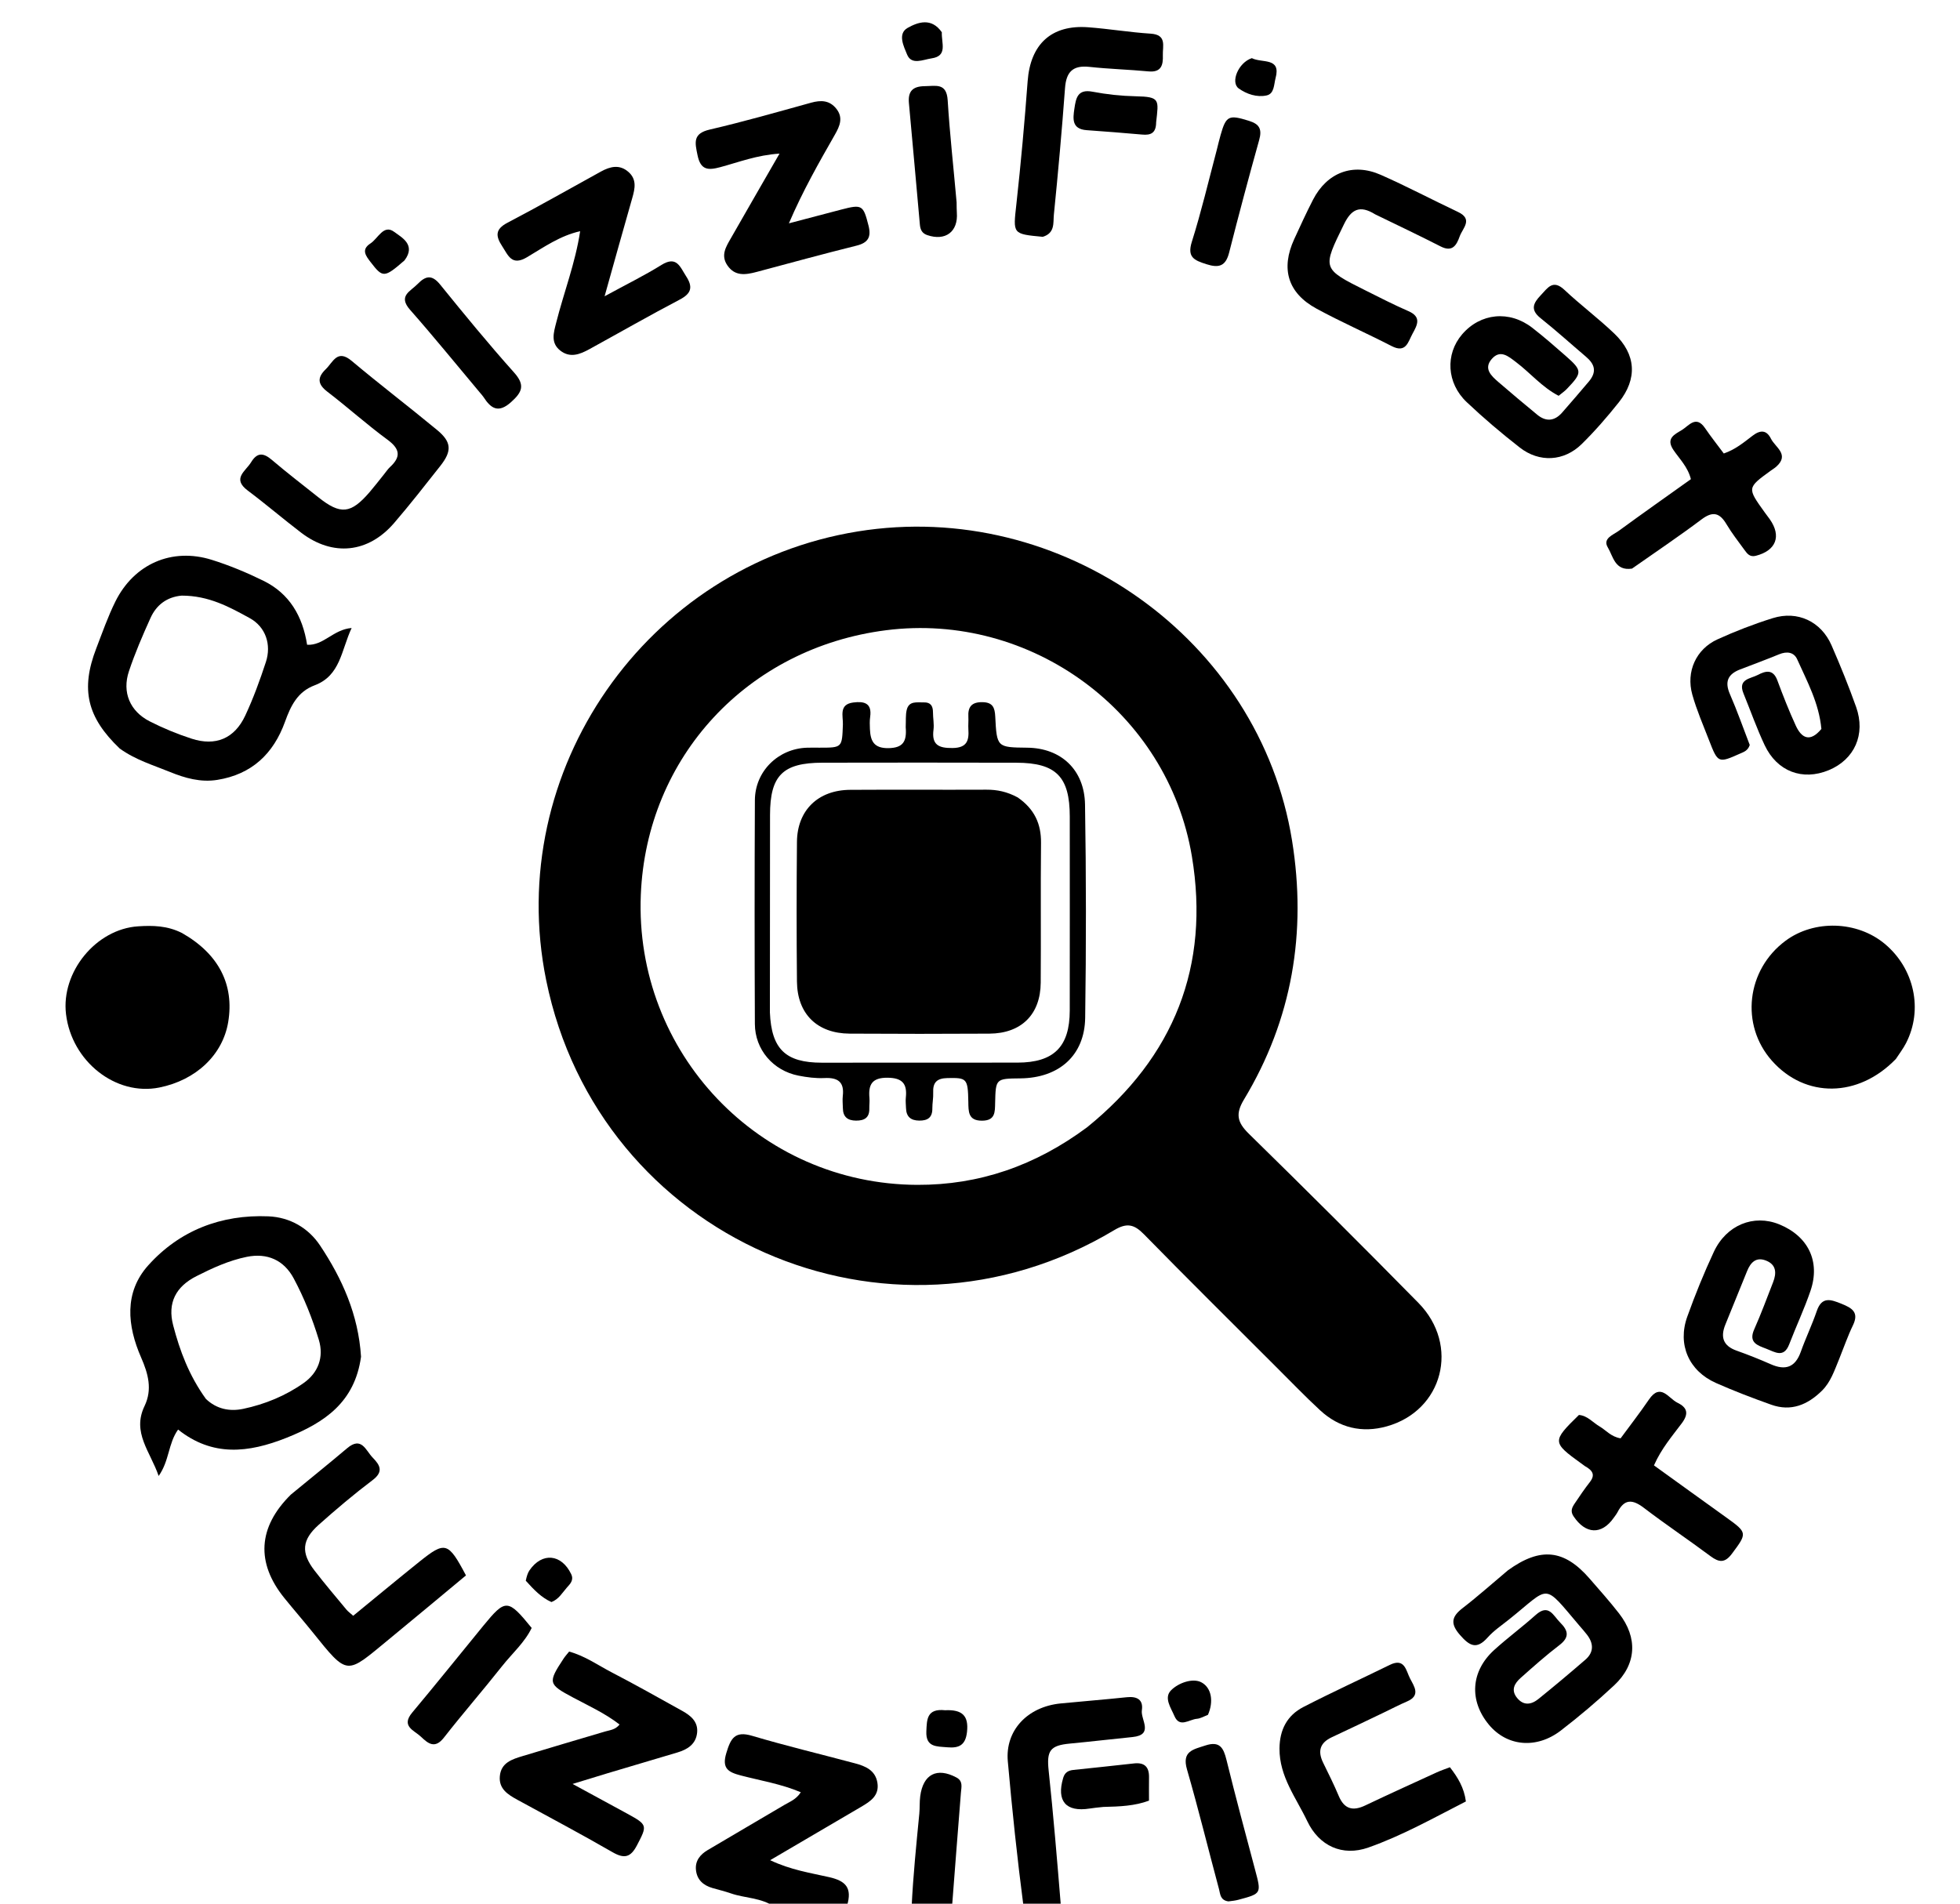 <svg version="1.1" id="Layer_1" xmlns="http://www.w3.org/2000/svg" xmlns:xlink="http://www.w3.org/1999/xlink" x="0px" y="0px"
	 width="100%" viewBox="0 0 560 544" enable-background="new 0 0 560 544" xml:space="preserve">
<path fill="#000000" opacity="1" stroke="none" 
	d="
M221.469,545 
	C217.43,542.216 212.873,542.471 208.852,541.07 
	C207.128,540.47 205.343,540.046 203.587,539.539 
	C200.959,538.78 199.139,537.2 198.846,534.377 
	C198.571,531.737 200.061,529.95 202.19,528.688 
	C209.495,524.359 216.831,520.082 224.142,515.762 
	C225.692,514.846 227.478,514.228 228.798,512.162 
	C223.209,509.792 217.353,508.853 211.685,507.371 
	C208.126,506.441 206.172,505.411 207.52,500.962 
	C208.774,496.823 209.901,494.552 214.894,496.034 
	C224.613,498.918 234.488,501.278 244.287,503.9 
	C247.272,504.699 250.088,505.866 250.68,509.408 
	C251.296,513.086 248.735,514.751 246.064,516.313 
	C237.631,521.248 229.207,526.2 220.044,531.578 
	C225.952,534.377 231.542,535.203 236.903,536.422 
	C241.695,537.512 243.52,539.496 242.005,544.606 
	C235.312,545 228.625,545 221.469,545 
z"/>
<path fill="#000000" opacity="1" stroke="none" 
	d="
M292.458,545 
	C290.637,531.101 289.181,517.21 287.944,503.299 
	C287.165,494.531 293.518,487.724 303.057,486.783 
	C309.34,486.163 315.636,485.678 321.913,485.009 
	C324.838,484.697 326.709,485.683 326.247,488.733 
	C325.845,491.386 329.802,495.767 323.534,496.391 
	C317.581,496.984 311.639,497.693 305.683,498.253 
	C300.002,498.787 299.013,500.3 299.613,505.945 
	C300.964,518.657 302.021,531.4 303.099,544.565 
	C299.639,545 296.277,545 292.458,545 
z"/>
<path fill="#000000" opacity="1" stroke="none" 
	d="
M260.461,545 
	C260.891,536.096 261.795,527.194 262.66,518.287 
	C262.82,516.635 262.706,514.952 262.92,513.31 
	C263.745,506.994 267.696,504.975 273.258,507.94 
	C275.198,508.974 274.682,510.639 274.548,512.301 
	C273.693,522.896 272.889,533.494 272.034,544.546 
	C268.307,545 264.614,545 260.461,545 
z"/>
<path fill="#000000" opacity="1" stroke="none" 
	d="
M364.495,390.505 
	C351.762,377.764 339.207,365.344 326.853,352.726 
	C324.07,349.883 321.996,349.344 318.356,351.525 
	C253.713,390.25 171.083,353.85 156.058,280.139 
	C143.866,220.327 184.606,161.636 245.1,151.863 
	C303.312,142.459 359.898,182.649 369.161,240.229 
	C373.376,266.43 369.225,291.308 355.425,314.196 
	C352.951,318.298 353.473,320.711 356.791,323.961 
	C373.096,339.931 389.265,356.043 405.263,372.32 
	C417.155,384.419 412.292,403.114 396.219,407.604 
	C389.143,409.581 382.63,408.037 377.2,403.034 
	C372.915,399.086 368.888,394.858 364.495,390.505 
M310.616,322.124 
	C335.41,302.04 345.767,276.09 340.537,244.694 
	C333.66,203.411 294.507,174.838 253.18,180.096 
	C213.613,185.13 184.708,216.305 183.09,255.688 
	C181.237,300.81 216.921,338.424 262.09,338.591 
	C279.758,338.656 295.807,333.131 310.616,322.124 
z"/>
<path fill="#000000" opacity="1" stroke="none" 
	d="
M103.151,387.707 
	C101.356,400.7 92.789,406.519 81.881,410.863 
	C70.944,415.218 60.703,416.332 50.88,408.517 
	C48.011,412.57 48.441,417.34 45.331,421.784 
	C42.935,414.788 37.654,409.377 41.295,401.803 
	C43.589,397.03 42.339,392.545 40.318,387.926 
	C36.349,378.853 35.4,369.328 42.369,361.575 
	C51.318,351.619 63.182,347.023 76.682,347.585 
	C82.853,347.842 88.126,350.923 91.442,355.906 
	C97.745,365.376 102.395,375.656 103.151,387.707 
M58.821,399.749 
	C61.851,402.66 65.608,403.418 69.486,402.601 
	C75.714,401.289 81.64,398.847 86.806,395.184 
	C90.862,392.306 92.622,387.889 91.084,382.839 
	C89.241,376.789 86.903,370.898 83.917,365.321 
	C81.11,360.08 76.36,357.978 70.516,359.161 
	C65.426,360.191 60.713,362.358 56.128,364.679 
	C50.238,367.66 47.797,372.309 49.479,378.74 
	C51.364,385.95 53.967,393.003 58.821,399.749 
z"/>
<path fill="#000000" opacity="1" stroke="none" 
	d="
M34.206,213.905 
	C24.841,204.969 23.006,196.979 27.488,185.325 
	C29.218,180.828 30.812,176.248 32.942,171.941 
	C38.277,161.152 49.096,156.416 60.487,159.975 
	C65.545,161.556 70.501,163.625 75.263,165.961 
	C82.688,169.602 86.464,176.059 87.744,184.253 
	C92.468,184.524 95.163,179.902 100.466,179.457 
	C97.477,185.879 97.279,193.07 89.893,195.836 
	C84.985,197.675 83.054,201.752 81.441,206.229 
	C78.135,215.404 71.936,221.287 62.08,222.863 
	C57.304,223.626 52.84,222.35 48.502,220.578 
	C43.742,218.634 38.749,217.175 34.206,213.905 
M51.898,170.208 
	C47.686,170.589 44.688,172.866 43.009,176.579 
	C40.75,181.577 38.563,186.639 36.832,191.835 
	C34.834,197.833 37.129,203.259 42.764,206.133 
	C46.603,208.091 50.641,209.754 54.741,211.086 
	C61.597,213.312 66.993,211.06 70.057,204.518 
	C72.377,199.562 74.266,194.375 75.971,189.168 
	C77.588,184.225 75.924,179.153 71.359,176.644 
	C65.576,173.465 59.665,170.201 51.898,170.208 
z"/>
<path fill="#000000" opacity="1" stroke="none" 
	d="
M52.017,266.634 
	C62.522,272.614 66.977,281.415 65.198,292.084 
	C63.639,301.437 56.021,308.67 45.513,310.777 
	C33.095,313.266 20.484,303.343 18.861,289.804 
	C17.415,277.749 27.45,265.491 39.455,264.712 
	C43.632,264.441 47.792,264.492 52.017,266.634 
z"/>
<path fill="#000000" opacity="1" stroke="none" 
	d="
M541.683,302.61 
	C530.915,313.76 515.8,313.865 506.276,303.139 
	C497.17,292.884 498.963,277.126 510.181,268.82 
	C518.358,262.766 530.607,263.147 538.485,269.701 
	C546.964,276.755 549.511,288.541 544.569,298.111 
	C543.81,299.582 542.803,300.924 541.683,302.61 
z"/>
<path fill="#000000" opacity="1" stroke="none" 
	d="
M430.841,448.738 
	C440.156,442.01 446.93,442.764 454.182,451.123 
	C457.02,454.393 459.913,457.626 462.57,461.041 
	C468.01,468.03 467.592,475.629 461.179,481.618 
	C456.319,486.159 451.219,490.479 445.945,494.533 
	C438.962,499.9 430.538,499.051 425.402,492.86 
	C419.696,485.982 420.208,477.592 426.915,471.503 
	C430.734,468.036 434.907,464.961 438.748,461.517 
	C442.506,458.147 443.769,461.687 445.779,463.683 
	C448.134,466.023 448.456,467.896 445.515,470.14 
	C441.684,473.063 438.075,476.287 434.469,479.492 
	C432.747,481.023 431.622,482.919 433.413,485.159 
	C435.288,487.504 437.518,487.153 439.553,485.509 
	C444.085,481.847 448.553,478.102 452.959,474.288 
	C455.393,472.181 455.359,469.692 453.468,467.193 
	C452.766,466.264 451.974,465.403 451.22,464.514 
	C440.657,452.068 443.107,453.238 431.126,462.802 
	C429.046,464.463 426.782,465.983 425.032,467.951 
	C421.857,471.521 419.838,470.31 417.13,467.207 
	C414.315,463.98 414.72,461.984 417.904,459.528 
	C422.252,456.176 426.352,452.501 430.841,448.738 
z"/>
<path fill="#000000" opacity="1" stroke="none" 
	d="
M525.481,388.347 
	C524.068,391.777 523.024,394.974 520.569,397.4 
	C516.481,401.44 511.747,403.439 506.07,401.417 
	C500.744,399.52 495.445,397.499 490.278,395.209 
	C482.521,391.77 479.217,384.231 482.081,376.247 
	C484.329,369.982 486.843,363.787 489.655,357.756 
	C493.256,350.035 501.063,346.918 508.328,349.867 
	C516.607,353.228 520.153,360.442 517.292,368.848 
	C515.525,374.041 513.172,379.033 511.201,384.16 
	C509.664,388.16 507.134,386.379 504.713,385.443 
	C502.173,384.462 499.492,383.719 501.209,379.866 
	C503.173,375.457 504.837,370.914 506.598,366.416 
	C507.628,363.786 507.548,361.366 504.512,360.205 
	C501.693,359.126 500.155,360.799 499.17,363.23 
	C497.107,368.323 495.043,373.415 492.966,378.503 
	C491.503,382.087 492.312,384.6 496.172,385.969 
	C499.466,387.137 502.722,388.433 505.919,389.845 
	C510.113,391.698 512.921,390.771 514.517,386.284 
	C515.911,382.365 517.727,378.594 519.073,374.661 
	C520.528,370.41 523.068,371.329 526.137,372.57 
	C529.135,373.782 531.229,374.99 529.404,378.745 
	C527.952,381.734 526.869,384.902 525.481,388.347 
z"/>
<path fill="#000000" opacity="1" stroke="none" 
	d="
M453.986,108.994 
	C456.467,106.009 455.41,103.868 453.081,101.892 
	C448.768,98.232 444.571,94.426 440.148,90.904 
	C437.132,88.502 438.096,86.587 440.223,84.36 
	C442.188,82.302 443.663,79.712 446.993,82.846 
	C451.592,87.174 456.691,90.973 461.25,95.34 
	C467.469,101.298 467.884,108.226 462.529,114.959 
	C459.223,119.118 455.716,123.162 451.932,126.885 
	C446.871,131.865 439.832,132.265 434.219,127.888 
	C428.977,123.8 423.883,119.481 419.057,114.912 
	C413.296,109.458 412.915,101.195 417.73,95.566 
	C422.971,89.439 431.288,88.604 437.818,93.687 
	C441.098,96.24 444.241,98.975 447.365,101.721 
	C452.121,105.9 452.121,106.489 447.691,111.121 
	C447.018,111.825 446.194,112.385 445.327,113.105 
	C440.582,110.655 437.259,106.591 433.182,103.505 
	C431.003,101.854 428.686,99.787 426.25,102.544 
	C423.778,105.341 426.091,107.428 428.159,109.211 
	C431.812,112.361 435.505,115.467 439.232,118.531 
	C441.712,120.57 444.144,120.352 446.27,117.96 
	C448.811,115.1 451.272,112.17 453.986,108.994 
z"/>
<path fill="#000000" opacity="1" stroke="none" 
	d="
M173.595,506.729 
	C170.531,507.684 167.841,508.5 163.596,509.787 
	C169.595,513.049 174.429,515.665 179.252,518.303 
	C185.055,521.479 184.956,521.647 181.982,527.341 
	C180.171,530.811 178.356,531.228 174.976,529.273 
	C166.04,524.107 156.907,519.281 147.849,514.327 
	C145.14,512.846 142.497,511.224 142.806,507.605 
	C143.142,503.671 146.364,502.718 149.43,501.791 
	C157.233,499.431 165.05,497.123 172.865,494.806 
	C174.259,494.393 175.804,494.33 177.016,492.803 
	C172.894,489.608 168.224,487.489 163.736,485.094 
	C156.623,481.297 156.476,480.883 161.027,473.966 
	C161.472,473.29 162.031,472.689 162.609,471.964 
	C167.137,473.197 170.826,475.853 174.778,477.905 
	C181.575,481.435 188.253,485.196 194.947,488.921 
	C197.354,490.26 199.488,491.994 199.176,495.125 
	C198.849,498.408 196.456,499.919 193.588,500.781 
	C187.056,502.743 180.509,504.657 173.595,506.729 
z"/>
<path fill="#000000" opacity="1" stroke="none" 
	d="
M520.396,208.309 
	C519.71,200.903 516.323,194.745 513.487,188.418 
	C512.549,186.326 510.51,186.075 508.327,186.972 
	C504.637,188.487 500.892,189.868 497.168,191.303 
	C493.72,192.631 492.697,194.765 494.259,198.351 
	C496.376,203.214 498.131,208.235 499.93,212.898 
	C499.372,214.549 498.223,214.877 497.168,215.348 
	C490.961,218.121 490.834,218.095 488.317,211.584 
	C486.641,207.25 484.769,202.96 483.517,198.501 
	C481.673,191.934 484.582,185.499 490.687,182.716 
	C495.817,180.377 501.118,178.327 506.498,176.645 
	C513.621,174.419 520.33,177.604 523.302,184.425 
	C525.824,190.214 528.205,196.079 530.32,202.027 
	C533.105,209.863 529.863,217.042 522.493,220.092 
	C515.009,223.189 507.738,220.482 504.182,212.932 
	C501.919,208.126 500.148,203.087 498.138,198.16 
	C496.454,194.034 500.138,193.975 502.242,192.868 
	C504.453,191.704 506.601,191.151 507.813,194.419 
	C509.432,198.782 511.134,203.127 513.077,207.352 
	C514.729,210.945 517.149,212.23 520.396,208.309 
z"/>
<path fill="#000000" opacity="1" stroke="none" 
	d="
M83.107,427.101 
	C88.643,422.532 93.97,418.265 99.176,413.857 
	C103.321,410.348 104.488,414.492 106.482,416.534 
	C108.567,418.67 109.678,420.536 106.437,422.981 
	C101.131,426.985 96.041,431.3 91.073,435.724 
	C86.223,440.044 85.948,443.715 89.85,448.788 
	C92.791,452.613 95.931,456.285 99.007,460.005 
	C99.418,460.503 99.97,460.885 100.916,461.731 
	C107.205,456.586 113.43,451.42 119.735,446.355 
	C127.218,440.344 128.037,440.579 133.136,450.197 
	C125.853,456.242 118.488,462.406 111.066,468.503 
	C98.811,478.569 99.567,479.158 89.2,466.277 
	C86.591,463.036 83.857,459.896 81.241,456.661 
	C73.099,446.592 73.668,436.422 83.107,427.101 
z"/>
<path fill="#000000" opacity="1" stroke="none" 
	d="
M165.756,66.072 
	C160.061,67.336 155.4,70.63 150.593,73.493 
	C146.212,76.102 145.219,73.019 143.489,70.374 
	C141.625,67.521 141.395,65.533 144.973,63.662 
	C153.973,58.958 162.795,53.911 171.699,49.021 
	C174.333,47.575 177.028,46.892 179.577,49.154 
	C181.973,51.279 181.425,53.868 180.66,56.54 
	C178.111,65.438 175.636,74.357 172.74,84.668 
	C178.978,81.262 184.135,78.731 188.989,75.711 
	C193.356,72.995 194.305,76.278 196.024,78.929 
	C197.994,81.966 197.609,83.828 194.237,85.598 
	C185.538,90.163 177.01,95.052 168.397,99.78 
	C165.686,101.269 162.851,102.403 160.023,100.138 
	C157.271,97.935 158.205,95.015 158.892,92.285 
	C161.084,83.584 164.382,75.182 165.756,66.072 
z"/>
<path fill="#000000" opacity="1" stroke="none" 
	d="
M216.328,77.67 
	C212.895,78.605 209.982,78.942 207.856,75.885 
	C205.815,72.95 207.455,70.477 208.857,68.02 
	C213.301,60.227 217.793,52.461 222.719,43.898 
	C216.232,44.315 211.05,46.359 205.768,47.776 
	C202.297,48.708 200.179,48.622 199.302,44.38 
	C198.547,40.731 197.884,38.164 202.775,37.028 
	C212.496,34.77 222.104,32.017 231.727,29.352 
	C234.552,28.57 237.002,28.63 238.947,31.066 
	C240.993,33.63 239.928,36.053 238.548,38.467 
	C233.94,46.529 229.351,54.601 225.398,63.82 
	C230.388,62.509 235.377,61.196 240.367,59.888 
	C246.339,58.323 246.655,58.609 248.145,64.47 
	C248.976,67.738 248.044,69.369 244.731,70.194 
	C235.368,72.524 226.058,75.067 216.328,77.67 
z"/>
<path fill="#000000" opacity="1" stroke="none" 
	d="
M395.335,489.401 
	C390.188,491.849 385.401,494.183 380.567,496.416 
	C377.12,498.009 376.417,500.407 378.043,503.728 
	C379.58,506.867 381.145,510 382.497,513.22 
	C384.086,517.006 386.538,517.613 390.083,515.926 
	C396.847,512.708 403.669,509.611 410.479,506.491 
	C411.664,505.948 412.909,505.537 414.262,505.013 
	C416.519,507.938 418.306,510.823 418.826,514.789 
	C409.651,519.474 400.644,524.556 390.934,527.97 
	C383.527,530.575 376.875,527.509 373.499,520.413 
	C370.325,513.739 365.515,507.674 365.571,499.675 
	C365.61,494.294 367.746,490.195 372.403,487.798 
	C380.54,483.61 388.868,479.798 397.086,475.766 
	C401.387,473.656 401.714,477.434 402.892,479.693 
	C404.076,481.962 405.966,484.529 401.983,486.228 
	C399.841,487.142 397.775,488.234 395.335,489.401 
z"/>
<path fill="#000000" opacity="1" stroke="none" 
	d="
M109.616,135.675 
	C110.361,134.755 110.817,134.036 111.423,133.478 
	C114.638,130.518 114.285,128.272 110.692,125.637 
	C104.799,121.315 99.351,116.39 93.543,111.945 
	C90.684,109.758 90.631,107.868 93.085,105.495 
	C95.169,103.48 96.353,99.666 100.48,103.132 
	C108.498,109.867 116.837,116.219 124.906,122.895 
	C129.039,126.314 129.169,128.875 125.804,133.145 
	C121.482,138.629 117.179,144.136 112.632,149.431 
	C105.207,158.076 95.075,159.106 86.053,152.229 
	C80.897,148.299 75.97,144.066 70.783,140.18 
	C66.2,136.747 70.165,134.682 71.735,132.103 
	C73.521,129.17 75.308,129.397 77.728,131.464 
	C82.025,135.133 86.522,138.568 90.941,142.092 
	C97.303,147.165 100.237,146.874 105.628,140.6 
	C106.927,139.087 108.143,137.502 109.616,135.675 
z"/>
<path fill="#000000" opacity="1" stroke="none" 
	d="
M392.893,61.245 
	C388.473,58.49 386.068,59.853 384.018,64.035 
	C377.765,76.793 377.644,76.749 390.26,83.052 
	C394.281,85.061 398.286,87.121 402.405,88.912 
	C406.203,90.564 404.957,92.854 403.596,95.328 
	C402.293,97.699 401.76,101.035 397.594,98.889 
	C390.49,95.229 383.151,92.012 376.135,88.196 
	C367.94,83.738 365.884,76.803 369.775,68.343 
	C371.514,64.562 373.243,60.77 375.149,57.072 
	C379.152,49.306 386.533,46.453 394.491,49.958 
	C401.952,53.245 409.171,57.078 416.549,60.558 
	C420.991,62.652 417.899,65.198 417.062,67.53 
	C416.167,70.023 415.014,72.163 411.613,70.423 
	C405.535,67.315 399.361,64.395 392.893,61.245 
z"/>
<path fill="#000000" opacity="1" stroke="none" 
	d="
M452.867,418.985 
	C452.32,418.596 452.052,418.398 451.782,418.203 
	C443.431,412.161 443.415,411.871 451.122,404.345 
	C453.559,404.533 455.088,406.496 457.051,407.646 
	C458.886,408.722 460.266,410.57 463.029,411.024 
	C465.66,407.442 468.508,403.783 471.114,399.958 
	C474.47,395.032 476.702,399.602 479.249,400.839 
	C482.019,402.185 482.628,403.895 480.501,406.731 
	C477.738,410.416 474.671,413.972 472.561,418.756 
	C479.485,423.746 486.336,428.707 493.212,433.632 
	C499.301,437.995 499.22,438.122 494.846,443.987 
	C492.803,446.725 491.145,446.509 488.691,444.682 
	C482.412,440.004 475.898,435.637 469.674,430.889 
	C466.479,428.452 464.144,428.259 462.175,432.087 
	C461.872,432.676 461.443,433.2 461.06,433.746 
	C457.589,438.688 453.004,438.456 449.567,433.279 
	C448.601,431.824 449.166,430.751 449.911,429.643 
	C451.304,427.569 452.706,425.493 454.242,423.525 
	C455.819,421.505 455.096,420.225 452.867,418.985 
z"/>
<path fill="#000000" opacity="1" stroke="none" 
	d="
M466.283,162.489 
	C461.376,163.223 460.913,158.988 459.387,156.462 
	C457.811,153.852 460.91,152.86 462.503,151.694 
	C469.326,146.701 476.241,141.835 483.114,136.929 
	C482.227,133.411 479.872,131.166 478.132,128.6 
	C475.847,125.232 478.515,124.124 480.543,122.878 
	C482.552,121.643 484.572,118.565 487.142,122.326 
	C488.817,124.779 490.669,127.11 492.512,129.59 
	C495.845,128.448 498.274,126.393 500.741,124.509 
	C502.979,122.8 504.735,122.858 505.985,125.362 
	C507.223,127.842 511.388,129.883 507.507,133.355 
	C507.015,133.795 506.43,134.133 505.893,134.524 
	C499.169,139.416 499.168,139.417 504.175,146.381 
	C504.66,147.057 505.18,147.709 505.658,148.39 
	C509.052,153.23 507.439,157.35 501.673,158.824 
	C499.962,159.261 499.21,158.245 498.432,157.17 
	C496.676,154.743 494.807,152.376 493.284,149.807 
	C491.325,146.504 489.36,146.016 486.144,148.435 
	C479.762,153.234 473.122,157.689 466.283,162.489 
z"/>
<path fill="#000000" opacity="1" stroke="none" 
	d="
M297.932,67.675 
	C289.222,66.855 289.452,66.88 290.389,58.389 
	C291.682,46.681 292.739,34.942 293.613,23.194 
	C294.399,12.624 300.398,7.008 310.916,7.793 
	C316.875,8.238 322.796,9.238 328.757,9.618 
	C333.456,9.919 332.149,13.178 332.244,15.777 
	C332.345,18.539 331.839,20.751 328.151,20.402 
	C322.531,19.87 316.871,19.723 311.261,19.112 
	C306.533,18.596 304.634,20.537 304.293,25.167 
	C303.404,37.251 302.318,49.323 301.102,61.379 
	C300.875,63.622 301.506,66.59 297.932,67.675 
z"/>
<path fill="#000000" opacity="1" stroke="none" 
	d="
M136.959,465.973 
	C137.5,465.316 137.809,464.925 138.126,464.539 
	C144.462,456.828 145.104,456.852 151.907,465.208 
	C149.891,469.388 146.332,472.483 143.48,476.09 
	C138.022,482.996 132.235,489.642 126.813,496.576 
	C124.242,499.865 122.29,498.215 120.284,496.304 
	C118.354,494.466 114.468,493.34 117.783,489.383 
	C124.184,481.741 130.423,473.964 136.959,465.973 
z"/>
<path fill="#000000" opacity="1" stroke="none" 
	d="
M350.973,543.352 
	C348.596,543.018 348.656,541.222 348.295,539.877 
	C345.229,528.471 342.421,516.993 339.143,505.65 
	C337.626,500.403 340.926,499.943 344.391,498.798 
	C348.503,497.438 349.577,499.48 350.426,502.928 
	C353.012,513.423 355.813,523.865 358.598,534.31 
	C360.415,541.121 360.47,541.113 353.793,542.897 
	C352.994,543.11 352.164,543.207 350.973,543.352 
z"/>
<path fill="#000000" opacity="1" stroke="none" 
	d="
M136.985,112.036 
	C130.247,104.009 123.871,96.141 117.178,88.552 
	C113.645,84.546 117.244,83.291 119.305,81.169 
	C121.587,78.82 123.386,78.397 125.742,81.304 
	C132.638,89.81 139.581,98.294 146.878,106.453 
	C150.105,110.062 149.195,112.059 146.029,114.904 
	C142.391,118.174 140.27,116.756 138.153,113.473 
	C137.885,113.057 137.53,112.697 136.985,112.036 
z"/>
<path fill="#000000" opacity="1" stroke="none" 
	d="
M273.318,57.836 
	C273.343,59.119 273.321,59.952 273.384,60.779 
	C273.796,66.228 270.124,68.969 264.904,67.176 
	C263.363,66.647 262.943,65.527 262.818,64.141 
	C261.775,52.589 260.763,41.035 259.693,29.486 
	C259.38,26.102 260.749,24.659 264.202,24.623 
	C267.377,24.591 270.455,23.601 270.767,28.662 
	C271.359,38.252 272.435,47.811 273.318,57.836 
z"/>
<path fill="#000000" opacity="1" stroke="none" 
	d="
M347.657,42.806 
	C348.068,41.125 348.388,39.838 348.748,38.563 
	C350.311,33.022 351.123,32.753 356.834,34.524 
	C359.931,35.485 360.611,36.984 359.757,40.035 
	C356.769,50.714 353.914,61.433 351.18,72.181 
	C350.195,76.053 348.296,76.662 344.653,75.488 
	C341.206,74.377 339.128,73.53 340.529,69.082 
	C343.212,60.561 345.269,51.843 347.657,42.806 
z"/>
<path fill="#000000" opacity="1" stroke="none" 
	d="
M315.246,516.358 
	C313.636,516.518 312.48,516.637 311.334,516.818 
	C304.534,517.891 301.79,514.669 303.775,508.042 
	C304.238,506.495 305.231,505.941 306.657,505.788 
	C312.431,505.172 318.207,504.584 323.976,503.928 
	C326.975,503.586 328.329,504.899 328.29,507.852 
	C328.261,509.997 328.284,512.143 328.284,514.558 
	C324.242,516.075 319.98,516.248 315.246,516.358 
z"/>
<path fill="#000000" opacity="1" stroke="none" 
	d="
M330.326,34.956 
	C330.309,38.084 328.744,38.673 326.359,38.456 
	C321.067,37.975 315.766,37.586 310.466,37.196 
	C306.187,36.882 306.537,33.94 306.973,31.027 
	C307.408,28.127 307.827,25.382 312.125,26.203 
	C316.188,26.979 320.363,27.427 324.499,27.513 
	C331.5,27.659 331.053,28.465 330.326,34.956 
z"/>
<path fill="#000000" opacity="1" stroke="none" 
	d="
M150.221,451.711 
	C150.484,450.489 150.752,449.516 151.293,448.731 
	C154.888,443.518 160.411,444.054 163.185,449.805 
	C164.044,451.588 162.867,452.649 161.929,453.713 
	C160.642,455.171 159.663,456.996 157.559,457.81 
	C154.676,456.547 152.534,454.273 150.221,451.711 
z"/>
<path fill="#000000" opacity="1" stroke="none" 
	d="
M345.132,490.032 
	C343.841,490.567 342.926,491.091 341.974,491.169 
	C339.771,491.348 337.019,493.864 335.54,490.358 
	C334.574,488.07 332.468,485.182 334.571,483.044 
	C336.724,480.855 340.797,479.485 343.198,480.725 
	C346.176,482.263 346.8,486.229 345.132,490.032 
z"/>
<path fill="#000000" opacity="1" stroke="none" 
	d="
M270.019,488.726 
	C274.874,488.5 276.808,490.231 276.286,494.934 
	C275.866,498.723 273.995,499.61 270.659,499.313 
	C267.639,499.045 264.466,499.348 264.673,494.756 
	C264.823,491.421 264.751,488.167 270.019,488.726 
z"/>
<path fill="#000000" opacity="1" stroke="none" 
	d="
M115.566,74.421 
	C109.795,79.437 109.378,79.428 105.927,74.95 
	C104.518,73.121 103.114,71.331 105.837,69.573 
	C108.021,68.163 109.594,63.98 112.641,66.272 
	C114.682,67.807 118.966,69.927 115.566,74.421 
z"/>
<path fill="#000000" opacity="1" stroke="none" 
	d="
M269.092,9.222 
	C268.964,12.351 270.826,15.99 266.171,16.676 
	C263.715,17.037 260.416,18.694 259.159,15.566 
	C258.269,13.352 256.326,9.638 259.354,7.949 
	C262.224,6.35 266.123,4.927 269.092,9.222 
z"/>
<path fill="#000000" opacity="1" stroke="none" 
	d="
M357.67,16.617 
	C360.577,18.112 366.064,16.294 364.452,22.308 
	C363.966,24.12 364.111,26.783 361.902,27.269 
	C359.123,27.88 356.208,26.906 353.927,25.282 
	C351.495,23.55 353.79,17.877 357.67,16.617 
z"/>
<path fill="#000000" opacity="1" stroke="none" 
	d="
M258.774,207.822 
	C258.853,205.876 258.72,204.333 259.053,202.899 
	C259.684,200.18 262.025,200.786 263.952,200.721 
	C265.882,200.656 266.569,201.732 266.564,203.539 
	C266.559,205.199 266.923,206.889 266.714,208.514 
	C266.154,212.864 268.174,213.803 272.157,213.757 
	C276.254,213.71 276.899,211.658 276.678,208.391 
	C276.599,207.232 276.745,206.057 276.677,204.896 
	C276.506,202.025 277.579,200.607 280.69,200.653 
	C283.638,200.698 284.226,202.196 284.355,204.744 
	C284.801,213.574 284.868,213.571 293.508,213.665 
	C303.105,213.769 309.845,219.919 310.008,229.924 
	C310.34,250.231 310.343,270.55 310.05,290.858 
	C309.895,301.621 302.576,308.043 291.543,308.159 
	C284.512,308.232 284.485,308.231 284.325,315.139 
	C284.265,317.739 284.407,320.217 280.628,320.253 
	C276.582,320.291 276.714,317.647 276.664,314.857 
	C276.543,308.133 276.222,307.966 270.705,308.073 
	C267.672,308.132 266.492,309.319 266.627,312.253 
	C266.696,313.74 266.369,315.242 266.385,316.735 
	C266.414,319.325 265.096,320.249 262.654,320.229 
	C260.194,320.21 258.934,319.102 258.858,316.65 
	C258.828,315.652 258.703,314.642 258.809,313.657 
	C259.234,309.712 257.839,308.007 253.557,307.976 
	C249.095,307.943 248.07,309.995 248.413,313.78 
	C248.502,314.769 248.355,315.777 248.377,316.775 
	C248.435,319.388 246.989,320.245 244.595,320.233 
	C242.154,320.222 240.848,319.156 240.82,316.664 
	C240.807,315.499 240.664,314.319 240.798,313.171 
	C241.27,309.134 239.349,307.884 235.555,308.068 
	C233.095,308.187 230.566,307.856 228.136,307.38 
	C220.9,305.964 215.711,299.938 215.679,292.614 
	C215.585,271.302 215.579,249.99 215.681,228.679 
	C215.72,220.403 222.342,213.92 230.589,213.668 
	C231.754,213.633 232.92,213.66 234.085,213.66 
	C240.679,213.666 240.581,213.663 240.826,207.025 
	C240.915,204.64 239.61,201.293 243.771,200.751 
	C246.826,200.353 249.187,200.852 248.618,204.854 
	C248.456,205.997 248.499,207.18 248.55,208.34 
	C248.7,211.696 249.622,213.859 253.845,213.791 
	C258.024,213.724 259.114,211.885 258.774,207.822 
M219.97,289.302 
	C220.412,299.763 224.419,303.676 234.77,303.68 
	C253.415,303.688 272.061,303.682 290.706,303.659 
	C301.094,303.647 305.631,299.133 305.644,288.762 
	C305.668,270.283 305.657,251.804 305.649,233.325 
	C305.643,221.96 301.752,217.988 290.403,217.958 
	C271.925,217.909 253.446,217.916 234.968,217.952 
	C223.621,217.974 220.01,221.636 220.008,232.915 
	C220.004,251.394 219.994,269.872 219.97,289.302 
z"/>
<path fill="#000000" opacity="1" stroke="none" 
	d="
M290.791,227.888 
	C295.559,231.202 297.494,235.43 297.435,240.882 
	C297.292,254.188 297.448,267.498 297.349,280.805 
	C297.281,289.904 291.809,295.324 282.675,295.379 
	C269.368,295.459 256.059,295.459 242.752,295.376 
	C233.481,295.319 227.79,289.749 227.701,280.501 
	C227.572,267.194 227.579,253.885 227.701,240.578 
	C227.784,231.543 233.739,225.763 242.9,225.706 
	C255.874,225.624 268.85,225.722 281.825,225.663 
	C284.9,225.649 287.76,226.24 290.791,227.888 
z"/>
</svg>